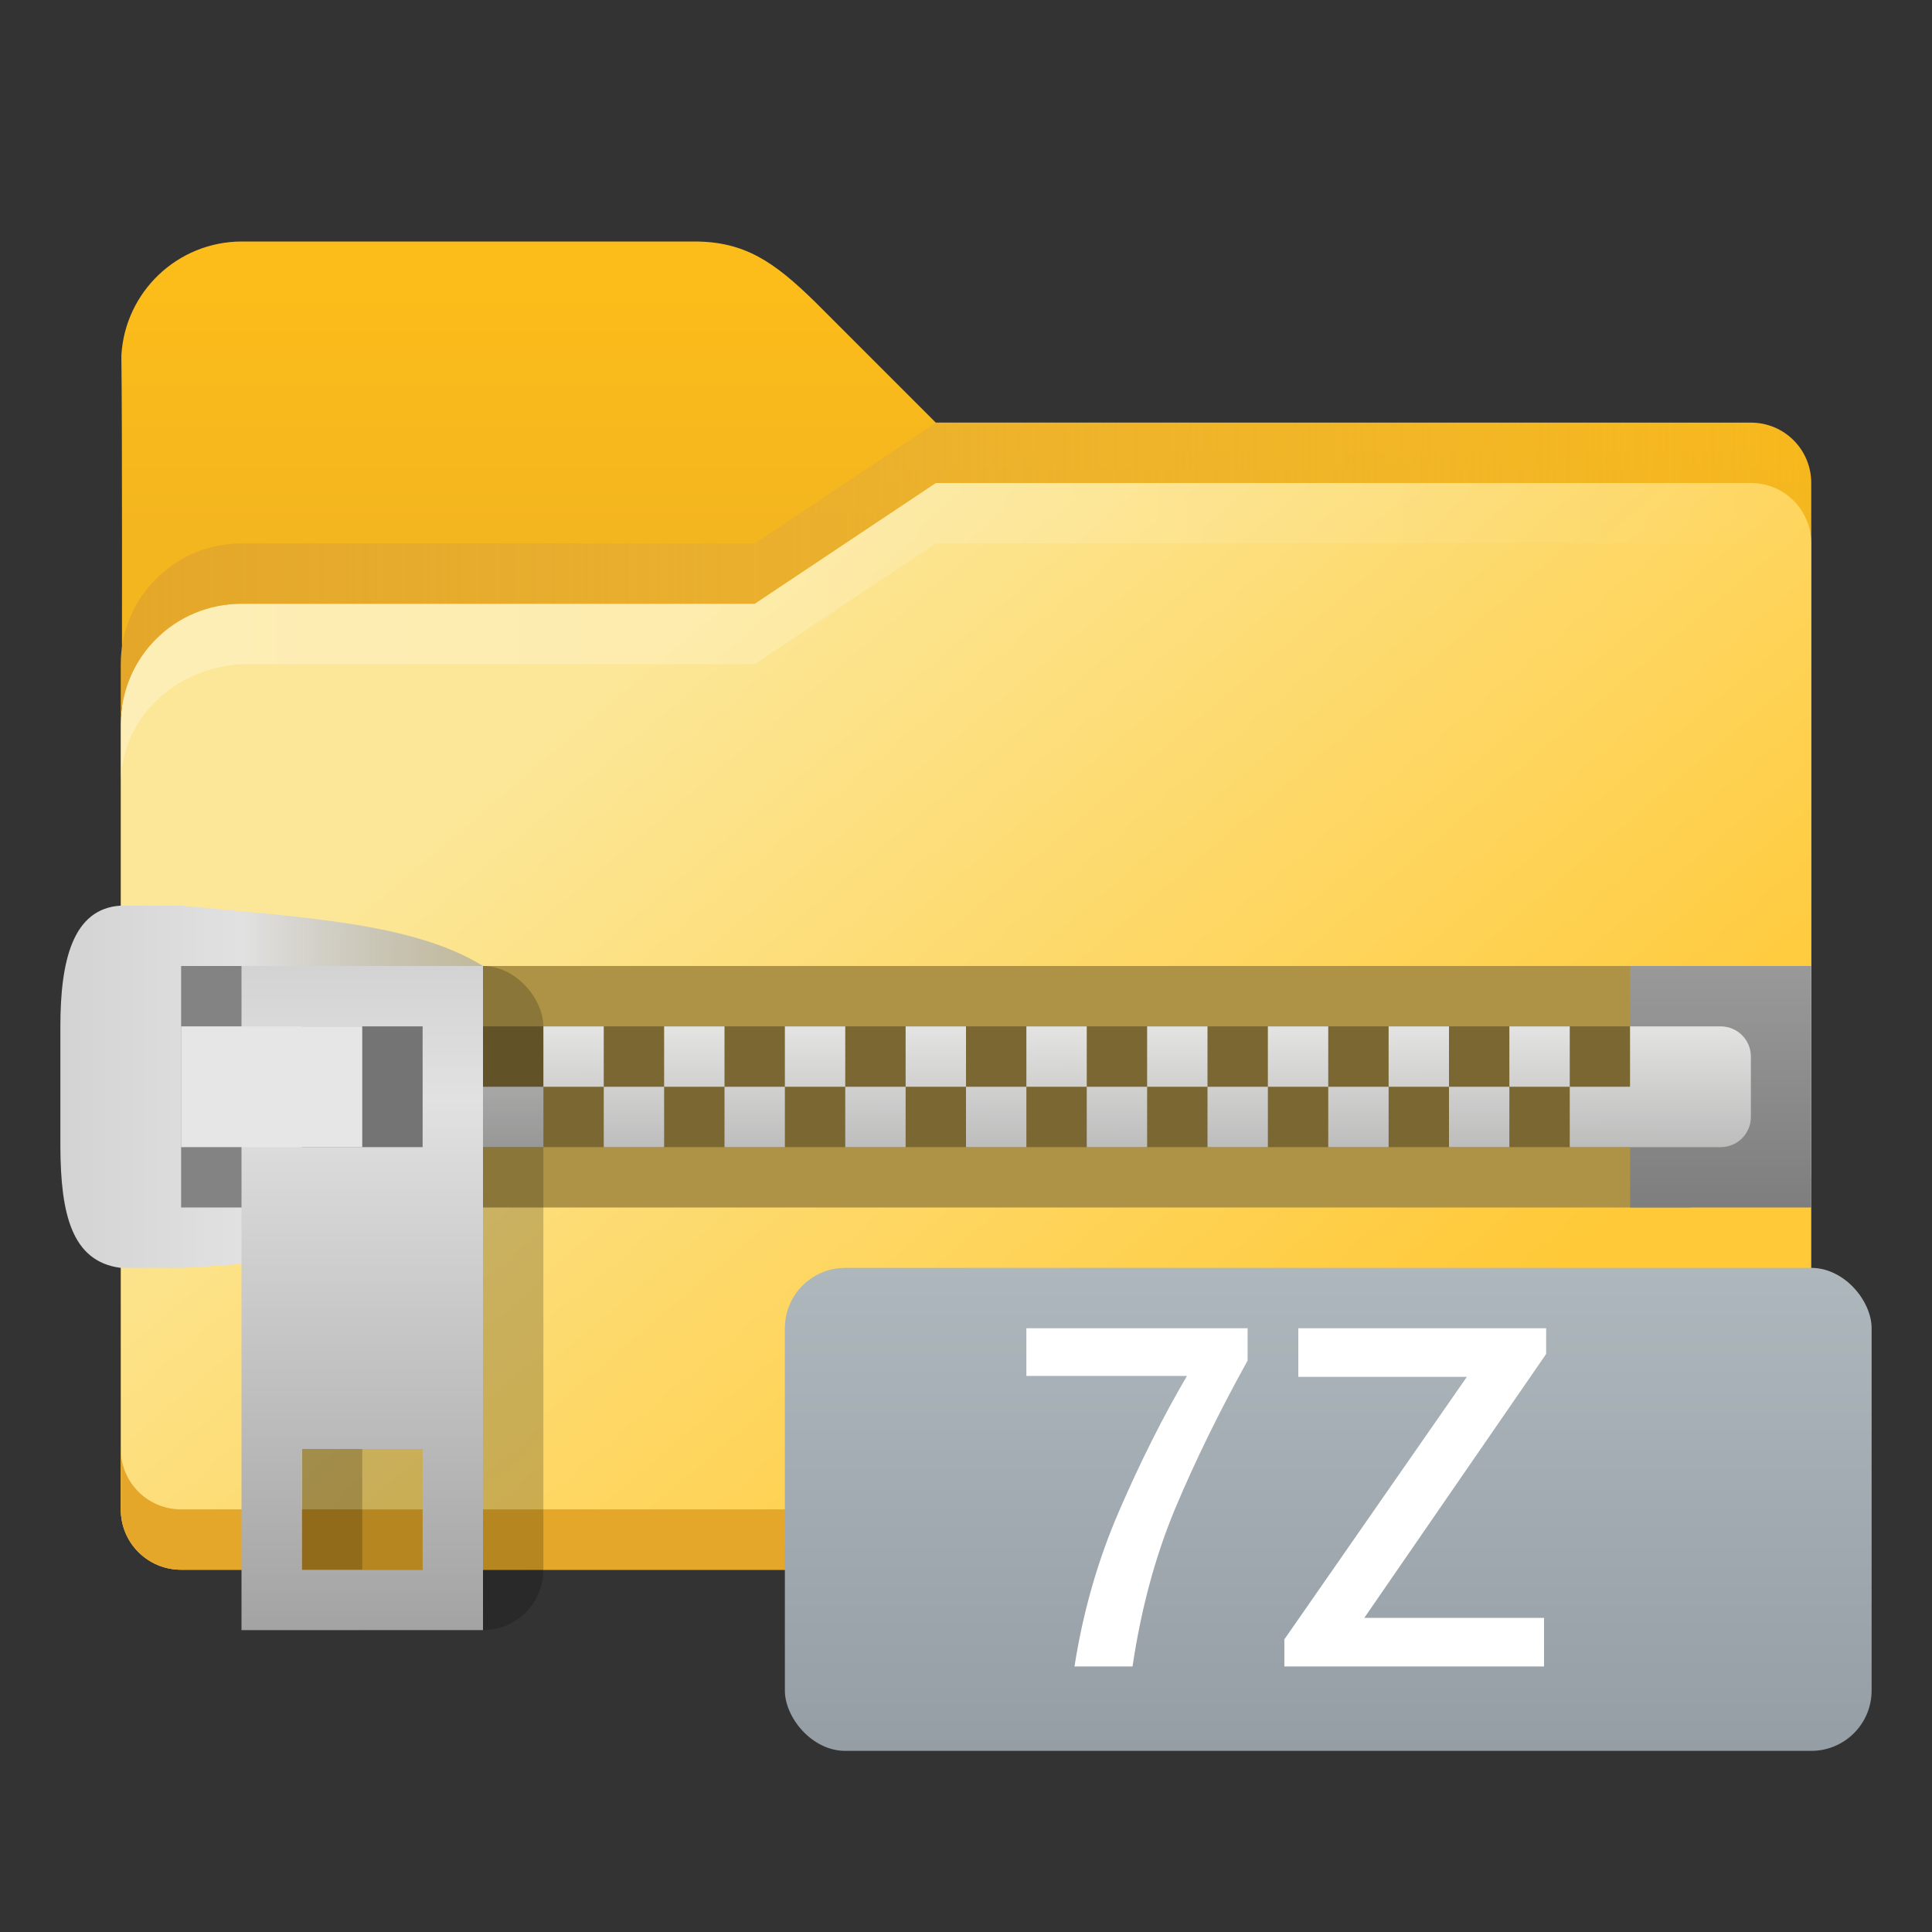 <?xml version="1.0" encoding="UTF-8" standalone="no"?>
<!-- Created with Inkscape (http://www.inkscape.org/) -->

<svg
   width="32"
   height="32"
   viewBox="0 0 32 32"
   version="1.1"
   id="svg2112"
   inkscape:version="1.2.1 (9c6d41e410, 2022-07-14, custom)"
   sodipodi:docname="application-7zip.svg"
   xmlns:inkscape="http://www.inkscape.org/namespaces/inkscape"
   xmlns:sodipodi="http://sodipodi.sourceforge.net/DTD/sodipodi-0.dtd"
   xmlns:xlink="http://www.w3.org/1999/xlink"
   xmlns="http://www.w3.org/2000/svg"
   xmlns:svg="http://www.w3.org/2000/svg">
  <rect x="0" y="0" width="32" height="32" fill="#333333" stroke="none"/>
  <sodipodi:namedview
     id="namedview2114"
     pagecolor="#ffffff"
     bordercolor="#000000"
     borderopacity="0.25"
     inkscape:showpageshadow="2"
     inkscape:pageopacity="0.0"
     inkscape:pagecheckerboard="0"
     inkscape:deskcolor="#d1d1d1"
     inkscape:document-units="px"
     showgrid="false"
     inkscape:zoom="25.28125"
     inkscape:cx="16"
     inkscape:cy="16"
     inkscape:window-width="1920"
     inkscape:window-height="1012"
     inkscape:window-x="0"
     inkscape:window-y="0"
     inkscape:window-maximized="1"
     inkscape:current-layer="svg2112"
     showguides="false" />
  <defs
     id="defs2109">
    <linearGradient
       inkscape:collect="always"
       xlink:href="#linearGradient4405"
       id="linearGradient4407"
       x1="32"
       y1="10.5"
       x2="32"
       y2="18.5"
       gradientUnits="userSpaceOnUse"
       gradientTransform="matrix(0.5,0,0,0.5,1,-0.5)" />
    <linearGradient
       inkscape:collect="always"
       id="linearGradient4405">
      <stop
         style="stop-color:#fcbc19;stop-opacity:1;"
         offset="0"
         id="stop4401" />
      <stop
         style="stop-color:#f4b61f;stop-opacity:1"
         offset="1"
         id="stop4403" />
    </linearGradient>
    <linearGradient
       inkscape:collect="always"
       xlink:href="#linearGradient11972"
       id="linearGradient11974"
       x1="5.292"
       y1="5.556"
       x2="11.365"
       y2="12.705"
       gradientUnits="userSpaceOnUse"
       gradientTransform="matrix(1.89,0,0,1.89,1,0)" />
    <linearGradient
       inkscape:collect="always"
       id="linearGradient11972">
      <stop
         style="stop-color:#fce798;stop-opacity:1"
         offset="0"
         id="stop11968" />
      <stop
         style="stop-color:#ffc937;stop-opacity:1"
         offset="1"
         id="stop11970" />
    </linearGradient>
    <linearGradient
       inkscape:collect="always"
       xlink:href="#linearGradient12673"
       id="linearGradient5594"
       x1="2"
       y1="22"
       x2="58"
       y2="22"
       gradientUnits="userSpaceOnUse"
       gradientTransform="matrix(0.5,0,0,0.5,1,-0.5)" />
    <linearGradient
       inkscape:collect="always"
       id="linearGradient12673">
      <stop
         style="stop-color:#ffffff;stop-opacity:1;"
         offset="0"
         id="stop12669" />
      <stop
         style="stop-color:#ffffff;stop-opacity:0;"
         offset="1"
         id="stop12671" />
    </linearGradient>
    <linearGradient
       inkscape:collect="always"
       xlink:href="#linearGradient6090"
       id="linearGradient5817"
       gradientUnits="userSpaceOnUse"
       x1="2"
       y1="22"
       x2="58"
       y2="22"
       gradientTransform="matrix(0.5,0,0,0.5,1,-1.5)" />
    <linearGradient
       inkscape:collect="always"
       id="linearGradient6090">
      <stop
         style="stop-color:#e4a729;stop-opacity:1"
         offset="0"
         id="stop6086" />
      <stop
         style="stop-color:#e2b24b;stop-opacity:0"
         offset="1"
         id="stop6088" />
    </linearGradient>
    <linearGradient
       inkscape:collect="always"
       xlink:href="#linearGradient6118"
       id="linearGradient6120"
       x1="4.233"
       y1="2.117"
       x2="4.233"
       y2="2.91"
       gradientUnits="userSpaceOnUse"
       gradientTransform="matrix(11.339,0,0,5.039,-18,5.333)" />
    <linearGradient
       inkscape:collect="always"
       id="linearGradient6118">
      <stop
         style="stop-color:#999999;stop-opacity:1;"
         offset="0"
         id="stop6114" />
      <stop
         style="stop-color:#7e7e7e;stop-opacity:1"
         offset="1"
         id="stop6116" />
    </linearGradient>
    <linearGradient
       inkscape:collect="always"
       xlink:href="#linearGradient5150"
       id="linearGradient5152"
       x1="3.449"
       y1="1.852"
       x2="3.446"
       y2="2.91"
       gradientUnits="userSpaceOnUse"
       gradientTransform="matrix(3.78,0,0,-3.78,9,27)" />
    <linearGradient
       inkscape:collect="always"
       id="linearGradient5150">
      <stop
         style="stop-color:#aaaaaa;stop-opacity:1;"
         offset="0"
         id="stop5146" />
      <stop
         style="stop-color:#f6f6f5;stop-opacity:1"
         offset="1"
         id="stop5148" />
    </linearGradient>
    <linearGradient
       inkscape:collect="always"
       xlink:href="#linearGradient4066"
       id="linearGradient4068"
       x1="1.058"
       y1="2.117"
       x2="1.058"
       y2="3.969"
       gradientUnits="userSpaceOnUse"
       gradientTransform="matrix(5.039,0,0,5.939,2.667,3.429)" />
    <linearGradient
       inkscape:collect="always"
       id="linearGradient4066">
      <stop
         style="stop-color:#d3d3d3;stop-opacity:1;"
         offset="0"
         id="stop4062" />
      <stop
         style="stop-color:#e1e1e1;stop-opacity:1"
         offset="0.2"
         id="stop4454" />
      <stop
         style="stop-color:#a3a3a3;stop-opacity:1"
         offset="1"
         id="stop4064" />
    </linearGradient>
    <linearGradient
       inkscape:collect="always"
       xlink:href="#linearGradient3105"
       id="linearGradient3097"
       x1="-1.0583334e-07"
       y1="3.704"
       x2="1.852"
       y2="3.704"
       gradientUnits="userSpaceOnUse"
       gradientTransform="matrix(3.78,0,0,3.78,1,4)" />
    <linearGradient
       inkscape:collect="always"
       id="linearGradient3105">
      <stop
         style="stop-color:#d3d3d3;stop-opacity:1;"
         offset="0"
         id="stop3099" />
      <stop
         style="stop-color:#e1e1e1;stop-opacity:1"
         offset="0.429"
         id="stop3101" />
      <stop
         style="stop-color:#a3a3a3;stop-opacity:0.654;"
         offset="1"
         id="stop3103" />
    </linearGradient>
    <linearGradient
       inkscape:collect="always"
       xlink:href="#linearGradient1798"
       id="linearGradient971"
       x1="28"
       y1="16"
       x2="28"
       y2="21.4"
       gradientUnits="userSpaceOnUse"
       gradientTransform="matrix(1,0,0,1.481,3,-2.704)" />
    <linearGradient
       inkscape:collect="always"
       id="linearGradient1798">
      <stop
         style="stop-color:#aeb7bc;stop-opacity:1;"
         offset="0"
         id="stop1794" />
      <stop
         style="stop-color:#959ea5;stop-opacity:1"
         offset="1"
         id="stop1796" />
    </linearGradient>
  </defs>
  <path
     id="rect846"
     style="fill:url(#linearGradient4407);fill-opacity:1;stroke-width:1;stroke-linecap:round;stroke-linejoin:round;stroke-dasharray:12, 1"
     d="M 4,4 C 2.94,4.004 2.067,4.834 2.01,5.893 2.04,8.132 2,19.5 2,19.5 H 30 V 8 c 0,-0.554 -0.446,-1 -1,-1 h -13.5 l -2,-2 c -0.683,-0.668 -1.169,-1 -2,-1 z"
     sodipodi:nodetypes="ccccssccsc" />
  <path
     id="rect1170"
     style="fill:url(#linearGradient11974);fill-opacity:1;stroke-width:1.323;stroke-linecap:round;stroke-linejoin:round;stroke-dasharray:15.874, 1.323"
     d="M 15.5,8 12.5,10 H 4 c -1.108,0 -2,0.892 -2,2 v 13 c 0,0.554 0.446,1 1,1 H 29 c 0.554,0 1,-0.446 1,-1 V 9 c 0,-0.554 -0.446,-1 -1,-1 z"
     sodipodi:nodetypes="ccsccccccsc" />
  <path
     id="rect1170-2"
     style="fill:#e4a729;fill-opacity:1;stroke-width:1.323;stroke-linecap:round;stroke-linejoin:round;stroke-dasharray:15.874, 1.323"
     d="m 2,24 v 1 c 0,0.554 0.446,1 1,1 H 29 c 0.554,0 1,-0.446 1,-1 v -1 c 0,0.554 -0.446,1 -1,1 H 3 c -0.554,0 -1,-0.446 -1,-1 z"
     sodipodi:nodetypes="csssscssc" />
  <path
     id="rect1170-75"
     style="opacity:0.3;fill:url(#linearGradient5594);fill-opacity:1;stroke-width:1.323;stroke-linecap:round;stroke-linejoin:round;stroke-dasharray:15.874, 1.323"
     d="M 15.5,8 12.5,10 H 4 C 2.892,10 2,10.892 2,12 V 13 c 0,-1.108 0.894,-1.935 2,-2 h 8.5 l 3,-2 H 29 C 29.554,9 30,9.446 30,10 V 9 C 30,8.446 29.554,8 29,8 Z"
     sodipodi:nodetypes="ccsscsccscssc" />
  <path
     id="rect1170-75-2"
     style="fill:url(#linearGradient5817);fill-opacity:1;stroke-width:1.323;stroke-linecap:round;stroke-linejoin:round;stroke-dasharray:15.874, 1.323"
     d="m 15.5,7 -3,2 H 4 c -1.105,0 -2,0.895 -2,2 v 0.947 C 2.027,10.863 2.909,10 4,10 h 8.5 l 3,-2 h 13.5 c 0.545,0 0.986,0.433 1,0.975 V 8 c 0,-0.554 -0.446,-1 -1,-1 z"
     sodipodi:nodetypes="ccsscsccscssc" />
  <rect
     style="fill:#ae9347;fill-opacity:1;stroke-width:1.258"
     id="rect3074"
     width="21"
     height="4"
     x="7"
     y="16" />
  <rect
     style="opacity:0.3;fill:#000000;fill-opacity:1;stroke-width:2;stroke-linecap:round"
     id="rect11102"
     width="19"
     height="2"
     x="8"
     y="17" />
  <rect
     style="fill:url(#linearGradient6120);fill-opacity:1;stroke-width:2"
     id="rect6090"
     width="3"
     height="4"
     x="27"
     y="16" />
  <path
     id="rect5034"
     style="fill:url(#linearGradient5152);fill-opacity:1;stroke-width:1"
     d="M 9 17 L 9 18 L 10 18 L 10 17 L 9 17 z M 10 18 L 10 19 L 11 19 L 11 18 L 10 18 z M 11 18 L 12 18 L 12 17 L 11 17 L 11 18 z M 12 18 L 12 19 L 13 19 L 13 18 L 12 18 z M 13 18 L 14 18 L 14 17 L 13 17 L 13 18 z M 14 18 L 14 19 L 15 19 L 15 18 L 14 18 z M 15 18 L 16 18 L 16 17 L 15 17 L 15 18 z M 16 18 L 16 19 L 17 19 L 17 18 L 16 18 z M 17 18 L 18 18 L 18 17 L 17 17 L 17 18 z M 18 18 L 18 19 L 19 19 L 19 18 L 18 18 z M 19 18 L 20 18 L 20 17 L 19 17 L 19 18 z M 20 18 L 20 19 L 21 19 L 21 18 L 20 18 z M 21 18 L 22 18 L 22 17 L 21 17 L 21 18 z M 22 18 L 22 19 L 23 19 L 23 18 L 22 18 z M 23 18 L 24 18 L 24 17 L 23 17 L 23 18 z M 24 18 L 24 19 L 25 19 L 25 18 L 24 18 z M 25 18 L 26 18 L 26 17 L 25 17 L 25 18 z M 26 18 L 26 19 L 28.475 19 L 28.5 19 C 28.777 19 29 18.777 29 18.5 L 29 17.5 C 29 17.223 28.777 17 28.5 17 L 28.475 17 L 27 17 L 27 18 L 26 18 z M 9 18 L 8 18 L 8 19 L 9 19 L 9 18 z " />
  <rect
     style="opacity:0.2;fill:#000000;fill-opacity:1;stroke-width:2;stroke-linecap:round"
     id="rect11283"
     width="4"
     height="11"
     x="5"
     y="16"
     ry="1" />
  <rect
     style="fill:#000000;fill-opacity:1;stroke-width:2;stroke-linecap:round;opacity:0.2"
     id="rect8144"
     width="1"
     height="3"
     x="5"
     y="23" />
  <path
     id="rect2535"
     style="fill:url(#linearGradient3097);fill-opacity:1;stroke-width:2;stroke-linecap:round"
     d="m 2,15 c -0.798,0.048 -1,0.918 -1,2 v 2 c 0.006,1.095 0.182,1.896 1,2 H 3 C 5.066,20.9 7,20.59 8,20 V 16 C 6.842,15.282 5,15.196 3,15 Z"
     sodipodi:nodetypes="ccccccccc" />
  <rect
     style="fill:#838383;fill-opacity:1;stroke-width:1.633"
     id="rect6824-3"
     width="2"
     height="4"
     x="3"
     y="16" />
  <path
     id="rect3442"
     style="fill:url(#linearGradient4068);fill-opacity:1;stroke-width:1.447"
     d="M 4 16 L 4 27 L 8 27 L 8 16 L 4 16 z M 5 24 L 7 24 L 7 26 L 5 26 L 5 24 z " />
  <rect
     style="fill:#747474;fill-opacity:1;stroke-width:2"
     id="rect4652"
     width="2"
     height="2"
     x="5"
     y="17" />
  <rect
     style="fill:#e6e6e6;fill-opacity:1;stroke-width:2;stroke-linecap:round"
     id="rect2533"
     width="3"
     height="2"
     x="3"
     y="17" />
  <rect
     style="fill:url(#linearGradient971);fill-opacity:1.0;stroke-width:4.554;stroke-linecap:round;stroke-linejoin:round"
     id="rect332"
     width="18"
     height="8"
     x="13"
     y="21"
     ry="1" />
  <path
     d="m 25.574,27.602 h -4.301 v -0.449 l 3.023,-4.348 H 21.504 V 22 h 4.105 v 0.426 l -3.012,4.371 h 2.977 z m -4.91,-5.066 c -0.469,0.846 -0.868,1.663 -1.199,2.449 -0.328,0.786 -0.564,1.659 -0.707,2.617 h -0.961 c 0.141,-0.906 0.388,-1.767 0.742,-2.582 0.354,-0.818 0.728,-1.561 1.121,-2.23 H 17 V 22 h 3.664 z"
     id="path568"
     style="fill:#ffffff" />
</svg>
